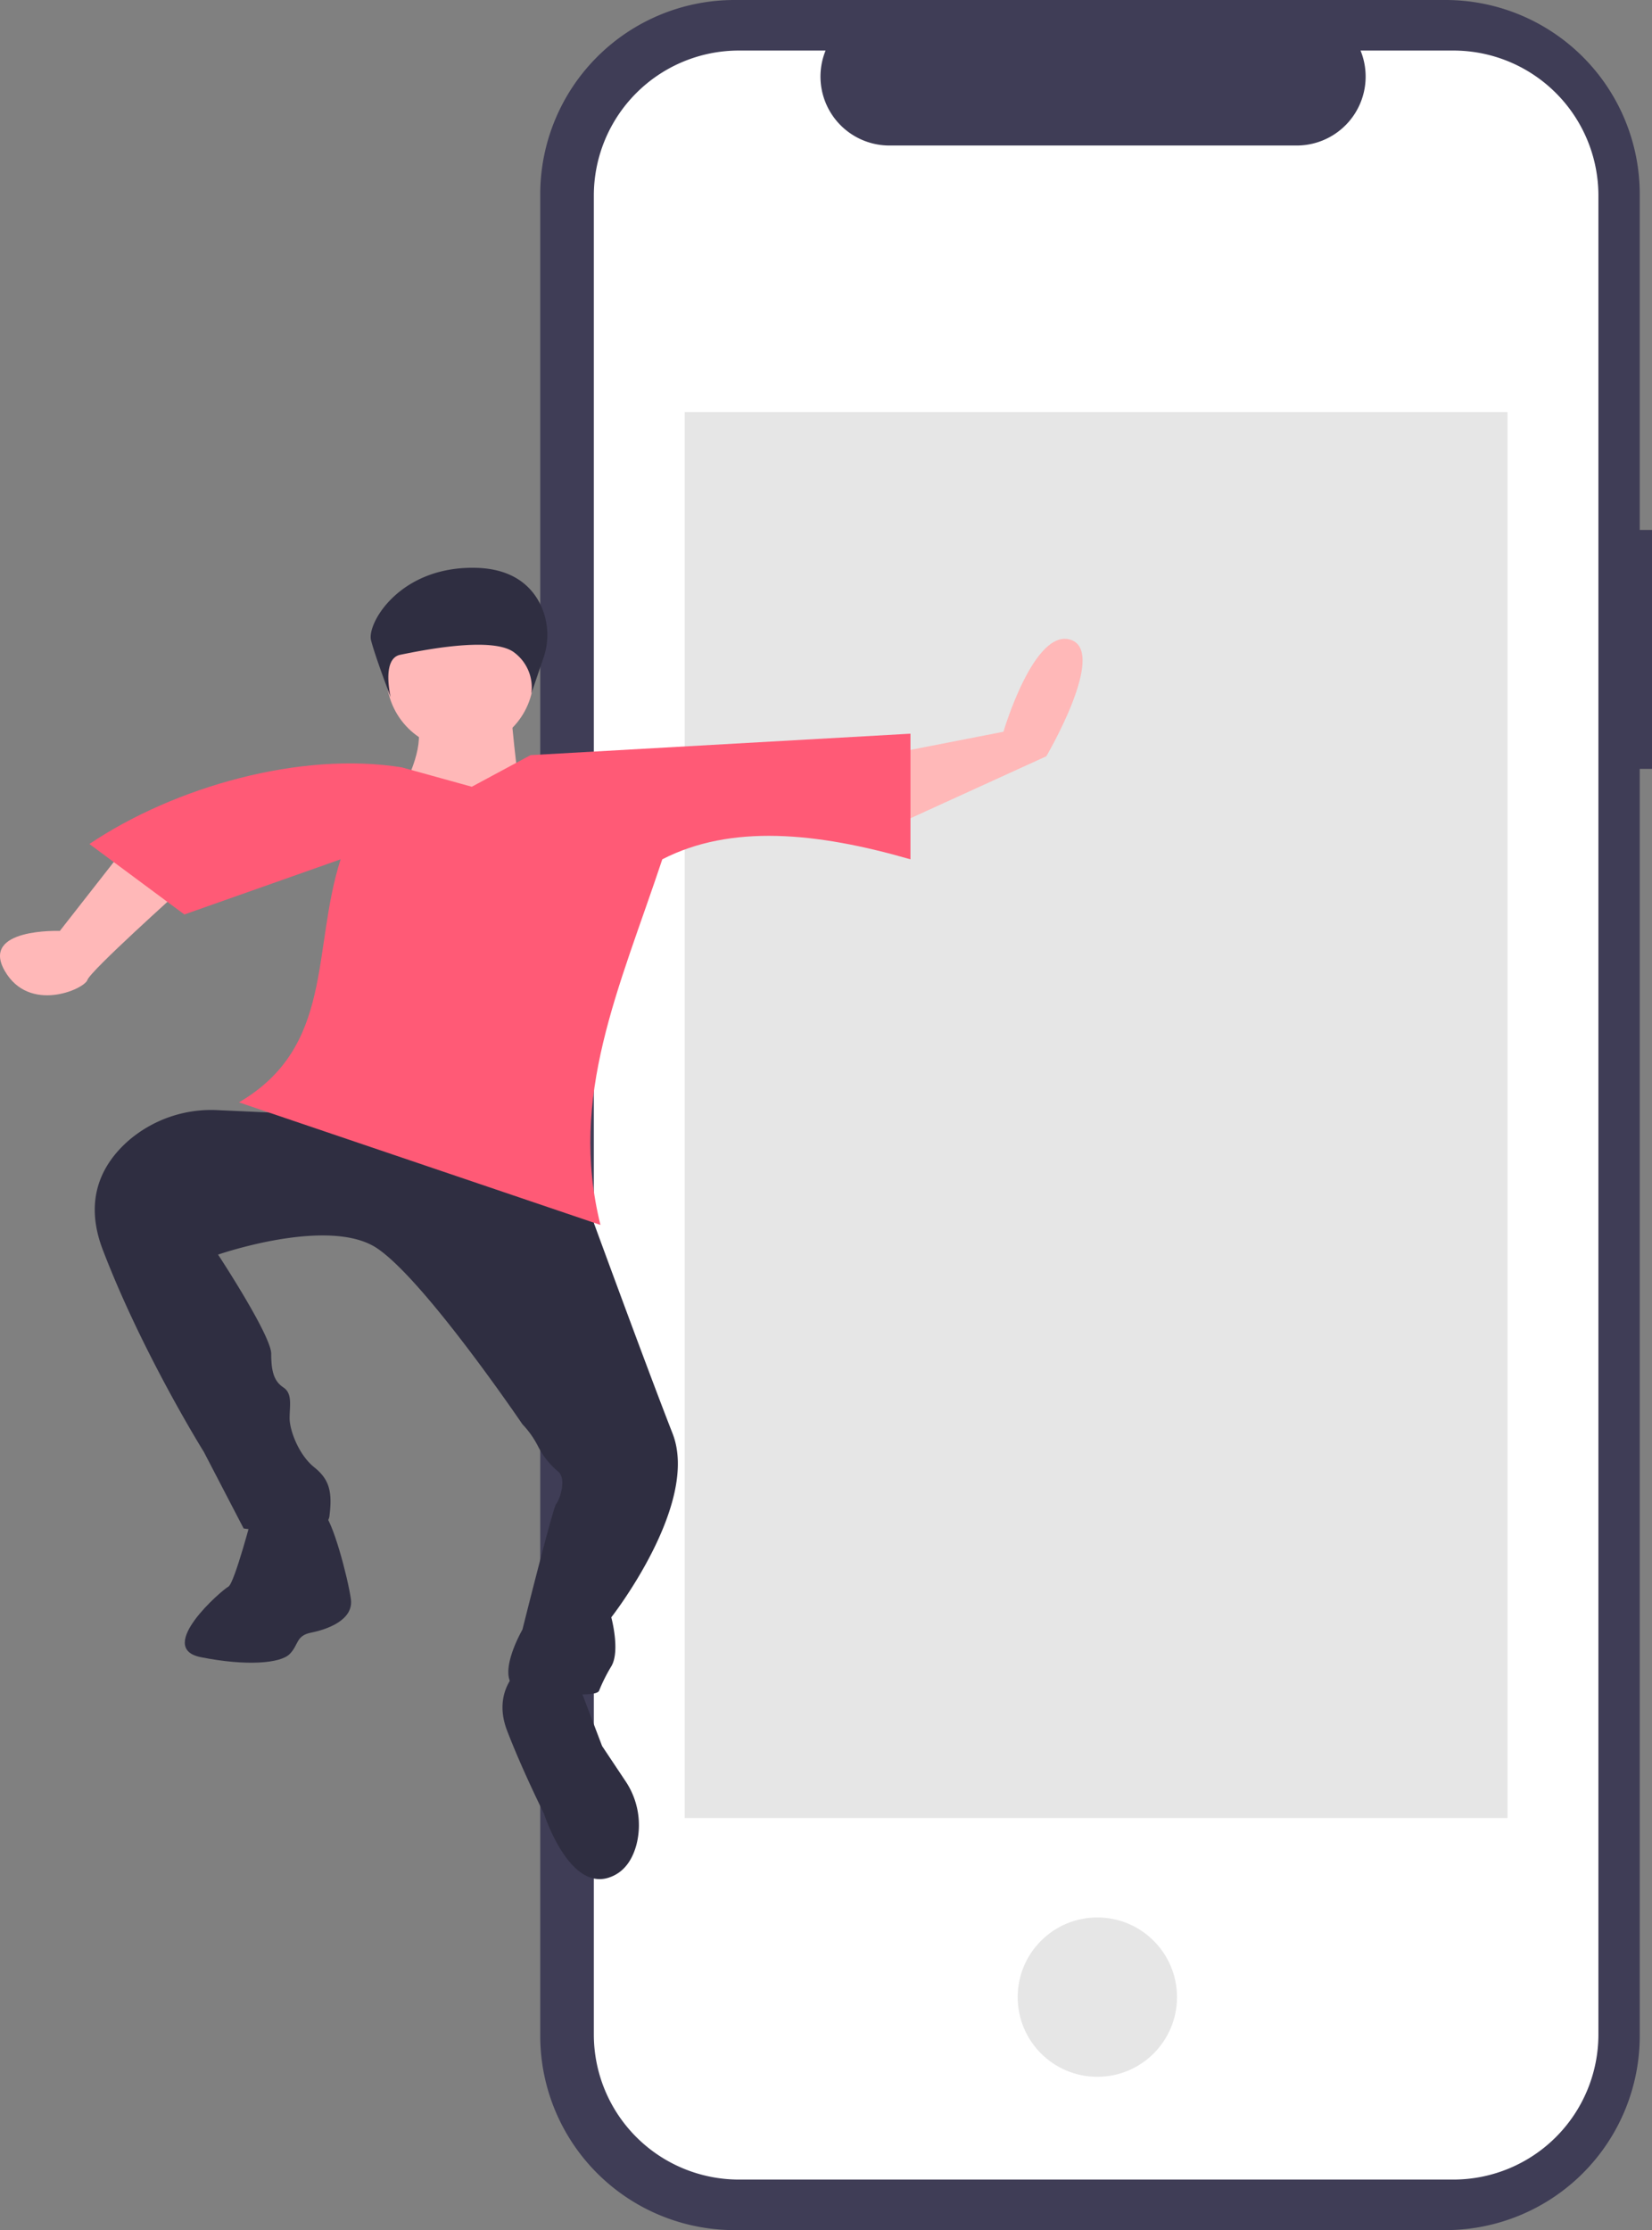 <svg xmlns="http://www.w3.org/2000/svg" data-name="Layer 1" width="539.228" height="727.778" viewBox="0 0 539.228 727.778" xmlns:xlink="http://www.w3.org/1999/xlink"><rect x="0" y="0" width="539.228" height="727.778" fill="#808080" stroke="none"/><path d="M869.614,259.058h-3.999V149.513A63.402,63.402,0,0,0,802.214,86.111H570.127a63.402,63.402,0,0,0-63.402,63.402V750.487A63.402,63.402,0,0,0,570.127,813.889H802.213a63.402,63.402,0,0,0,63.402-63.402V337.034h3.999Z" transform="translate(-330.386 -86.111)" fill="#3f3d56"/><path d="M804.772,102.606h-30.295a22.495,22.495,0,0,1-20.827,30.991H620.69a22.495,22.495,0,0,1-20.827-30.991H571.567a47.348,47.348,0,0,0-47.348,47.348V750.046a47.348,47.348,0,0,0,47.348,47.348H804.772a47.348,47.348,0,0,0,47.348-47.348h0V149.954A47.348,47.348,0,0,0,804.772,102.606Z" transform="translate(-330.386 -86.111)" fill="#fff"/><rect x="223.5" y="134.488" width="268.567" height="458.802" fill="#e6e6e6"/><path d="M463.69,318.083c12.311,10.259-12.311,42.178-12.311,42.178s58.477,2.28,53.86,2.28-8.464-48.447-8.464-48.447S451.379,307.823,463.69,318.083Z" transform="translate(-330.386 -86.111)" fill="#ffb8b8"/><path d="M439.915,447.914l53,19,29,12s19,52,28,75-20,60-20,60,3,11,0,16a54.36,54.36,0,0,0-4,8c-1,2-12,1-24,0s-1-20-1-20,10-40,11-41c.934-.934,3.612-7.973.704-10.528a25.95,25.95,0,0,1-6.537-8.13,30.091,30.091,0,0,0-5.167-7.342s-31.695-46.741-47.347-57.37-52,2-52,2,17.347,26.37,17.347,32.37,1,9,4,11,2,6,2,10,3,12,8,16,6,8,5,16-28,4-28,4l-13-25s-20-32-33-66c-6.5-17,.25-28.5,8.625-35.75A41.391,41.391,0,0,1,401.56,448.4l47.007,2.144-33.653-9.63Z" transform="translate(-330.386 -86.111)" fill="#2f2e41"/><path d="M614.915,358.914l57-26s20-34,8-38-22,30-22,30l-41,8Z" transform="translate(-330.386 -86.111)" fill="#ffb8b8"/><path d="M388.915,376.914s-29,26-30,29-19,11-27-3,18-13,18-13l18-23Z" transform="translate(-330.386 -86.111)" fill="#ffb8b8"/><path d="M359.567,361.544l31,23,51-18c-9.479,29.678-2.052,61.109-33.188,79.315l118,40c-10.444-42.049,6.05-76.858,20.188-119.315,22.395-11.541,50.484-8.811,81,0v-41l-124,7-19.188,10.315L461.567,336.544C428.546,331.191,387.289,342.89,359.567,361.544Z" transform="translate(-330.386 -86.111)" fill="#ff5a76"/><path d="M435.915,579.914c3,2,8,21,9,28s-8,10-13,11-4,4-7,7-14,4-29,1,7-22,9-23,8-24,8-24S432.915,577.914,435.915,579.914Z" transform="translate(-330.386 -86.111)" fill="#2f2e41"/><path d="M518.915,634.914l8,21,7.564,11.346a25.696,25.696,0,0,1,3.632,20.91c-1.274,4.689-3.915,9.119-9.196,10.744-13,4-21-21-21-21s-7-14-12-27,4-20,4-20Z" transform="translate(-330.386 -86.111)" fill="#2f2e41"/><circle cx="150.175" cy="220.662" r="23.996" fill="#ffb8b8"/><path d="M507.763,300.843a22.827,22.827,0,0,0-1.548-18.547c-3.082-5.466-9.018-10.591-20.43-10.88-24.898-.631-35.688,18.142-34.285,23.647s6.422,18.603,6.422,18.603-3.112-12.612,3.112-13.873,30.345-6.306,37.348-.631a14.233,14.233,0,0,1,5.447,13.243Z" transform="translate(-330.386 -86.111)" fill="#2f2e41"/><circle cx="358.182" cy="651.748" r="26" fill="#e6e6e6"/></svg>
